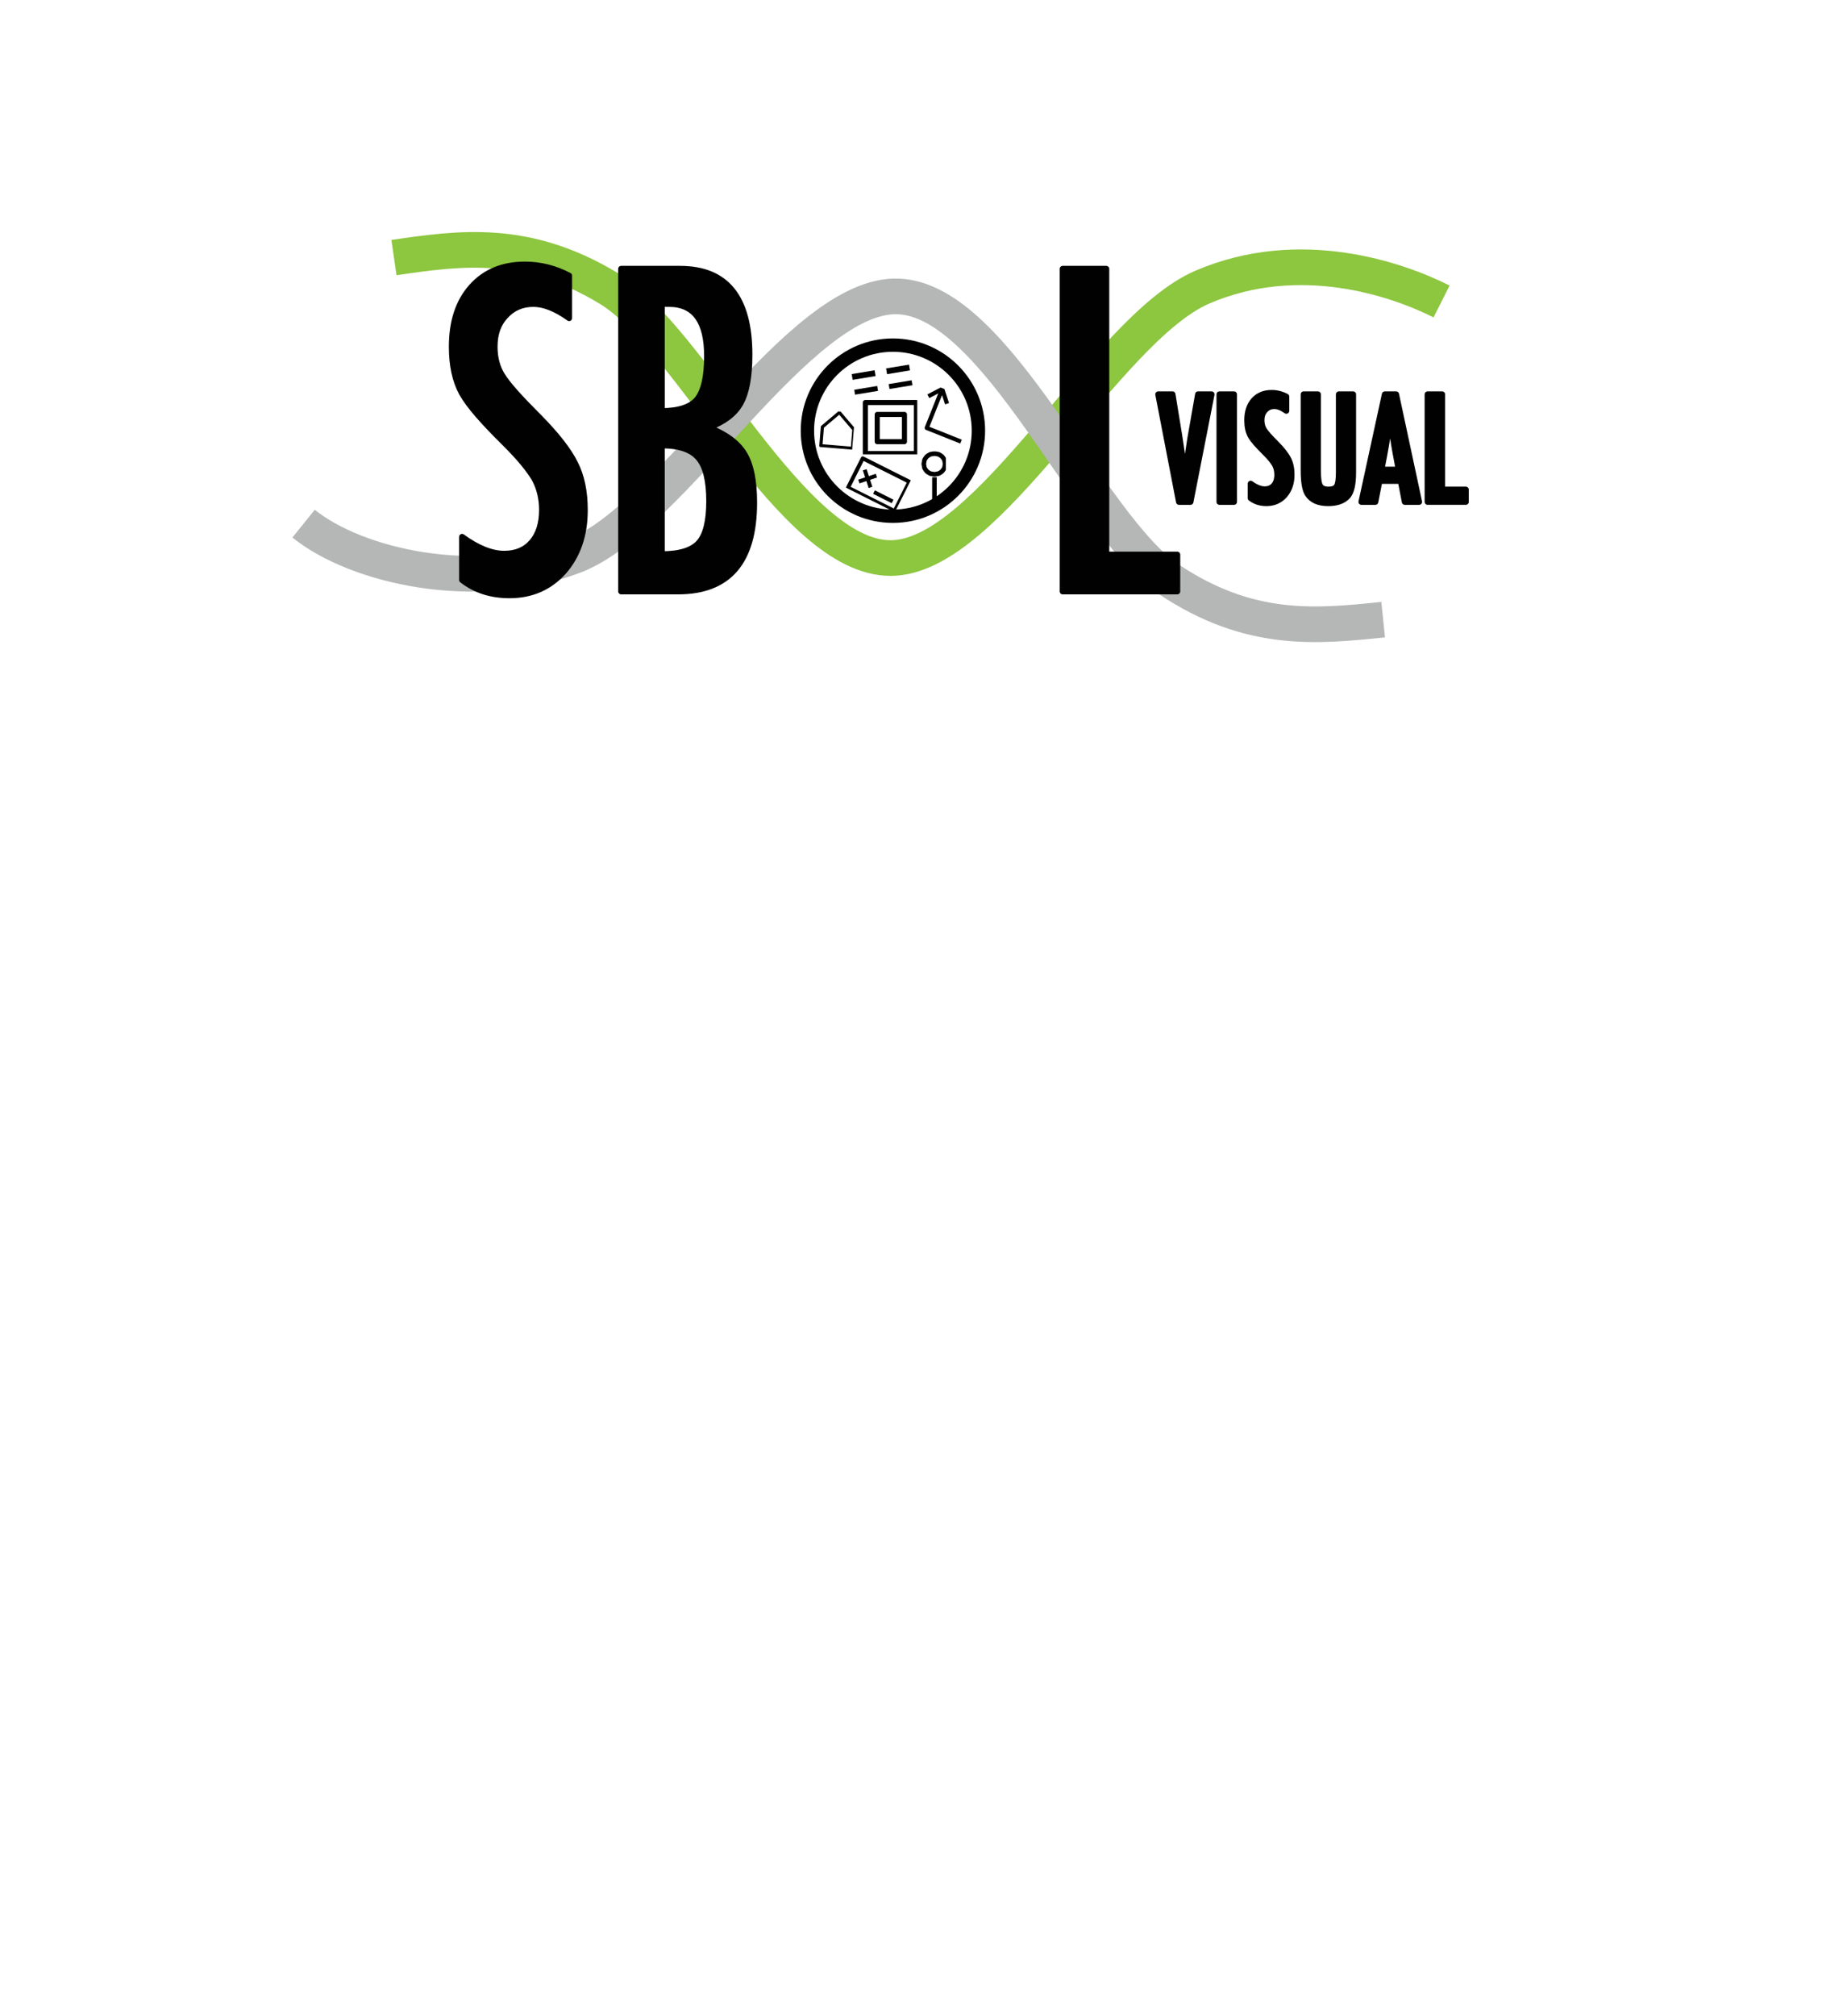 <?xml version="1.0" encoding="UTF-8" standalone="no"?>
<!-- Generator: Adobe Illustrator 16.0.0, SVG Export Plug-In . SVG Version: 6.00 Build 0)  -->

<svg
   xmlns:dc="http://purl.org/dc/elements/1.1/"
   xmlns:cc="http://creativecommons.org/ns#"
   xmlns:rdf="http://www.w3.org/1999/02/22-rdf-syntax-ns#"
   xmlns:svg="http://www.w3.org/2000/svg"
   xmlns="http://www.w3.org/2000/svg"
   xmlns:xlink="http://www.w3.org/1999/xlink"
   xmlns:sodipodi="http://sodipodi.sourceforge.net/DTD/sodipodi-0.dtd"
   xmlns:inkscape="http://www.inkscape.org/namespaces/inkscape"
   version="1.1"
   id="Layer_1"
   x="0px"
   y="0px"
   width="311.045px"
   height="339.304px"
   viewBox="0 0 311.045 339.304"
   enable-background="new 0 0 311.045 339.304"
   xml:space="preserve"
   inkscape:version="0.91 r13725"
   sodipodi:docname="SBOLVisuallogo.svg"><defs
     id="defs229" /><sodipodi:namedview
     pagecolor="#ffffff"
     bordercolor="#666666"
     borderopacity="1"
     objecttolerance="10"
     gridtolerance="10"
     guidetolerance="10"
     inkscape:pageopacity="0"
     inkscape:pageshadow="2"
     inkscape:window-width="1920"
     inkscape:window-height="1176"
     id="namedview227"
     showgrid="false"
     inkscape:zoom="2.782166"
     inkscape:cx="108.79632"
     inkscape:cy="169.65199"
     inkscape:window-x="0"
     inkscape:window-y="24"
     inkscape:window-maximized="1"
     inkscape:current-layer="Layer_1" /><g
     id="g3"><g
       id="g5"><g
         id="g7"><defs
           id="defs9"><rect
             id="SVGID_1_"
             x="-7.746"
             y="23.151"
             width="320"
             height="288" /></defs><clipPath
           id="SVGID_2_"><use
             xlink:href="#SVGID_1_"
             overflow="visible"
             id="use13" /></clipPath></g></g></g><g
     id="g15"><g
       id="g17"><g
         id="g19"><defs
           id="defs21"><rect
             id="SVGID_3_"
             x="-7.746"
             y="23.151"
             width="320"
             height="288" /></defs><clipPath
           id="SVGID_4_"><use
             xlink:href="#SVGID_3_"
             overflow="visible"
             id="use25" /></clipPath></g></g></g><g
     id="g27"><g
       id="g29"><g
         id="g31"><defs
           id="defs33"><rect
             id="SVGID_5_"
             x="-7.746"
             y="23.151"
             width="320"
             height="288" /></defs><clipPath
           id="SVGID_6_"><use
             xlink:href="#SVGID_5_"
             overflow="visible"
             id="use37" /></clipPath></g></g></g><g
     id="g39"><g
       id="g41"><g
         id="g43"><defs
           id="defs45"><rect
             id="SVGID_7_"
             x="-7.746"
             y="23.151"
             width="320"
             height="288" /></defs><clipPath
           id="SVGID_8_"><use
             xlink:href="#SVGID_7_"
             overflow="visible"
             id="use49" /></clipPath></g></g></g><g
     id="g51"><g
       id="g53"><g
         id="g55"><defs
           id="defs57"><rect
             id="SVGID_9_"
             x="-7.746"
             y="23.151"
             width="320"
             height="288" /></defs><clipPath
           id="SVGID_10_"><use
             xlink:href="#SVGID_9_"
             overflow="visible"
             id="use61" /></clipPath></g></g></g><path
     style="fill:none;stroke:#8dc63f;stroke-width:6;stroke-linejoin:round;stroke-miterlimit:10"
     inkscape:connector-curvature="0"
     id="path65"
     d="m 66.345,43.349 c 11.125,-1.615 22.25,-3.231 36.191,5.197 13.942,8.429 30.8,45.411 47.46,45.373 16.66,-0.038 36.146,-38.582 52.501,-45.602 16.354,-7.02 32.779,-1.358 40.272,2.421"
     stroke-miterlimit="10" /><path
     style="fill:none;stroke:#b5b6b6;stroke-width:6;stroke-linejoin:round;stroke-miterlimit:10"
     inkscape:connector-curvature="0"
     id="path67"
     d="M 232.932,104.286 C 221.713,105.443 210.494,106.6 196.888,97.533 183.282,88.467 167.991,50.55 151.293,49.887 134.595,49.224 113.398,87.182 96.704,93.556 80.01,99.929 59.996,95.275 51.126,88.129"
     stroke-miterlimit="10" /><path
     style="fill:#010101"
     inkscape:connector-curvature="0"
     id="path69"
     d="m 88.389,44.525 c 2.601,0 5.085,0.622 7.453,1.867 l 0,7.147 c -2.227,-1.594 -4.23,-2.391 -6.012,-2.391 -1.922,0 -3.493,0.679 -4.711,2.037 -1.219,1.288 -1.828,3.009 -1.828,5.162 0,1.897 0.435,3.524 1.304,4.883 0.447,0.727 1.182,1.663 2.203,2.81 1.022,1.147 2.344,2.529 3.965,4.146 2.984,3.02 5.017,5.631 6.099,7.832 1.081,2.131 1.621,4.741 1.621,7.832 0,4.191 -1.188,7.645 -3.565,10.361 -2.376,2.646 -5.416,3.969 -9.12,3.969 -3.117,0 -5.777,-0.858 -7.98,-2.575 l 0,-7.256 c 2.602,1.898 4.969,2.848 7.102,2.848 1.992,0 3.55,-0.661 4.675,-1.984 1.125,-1.322 1.688,-3.119 1.688,-5.391 0,-1.966 -0.435,-3.734 -1.304,-5.303 -0.447,-0.749 -1.07,-1.608 -1.869,-2.58 -0.799,-0.972 -1.797,-2.055 -2.996,-3.249 -1.856,-1.826 -3.396,-3.441 -4.618,-4.846 -1.222,-1.405 -2.127,-2.635 -2.714,-3.688 -1.128,-2.06 -1.692,-4.657 -1.692,-7.795 0,-4.237 1.106,-7.597 3.318,-10.079 2.236,-2.505 5.229,-3.757 8.981,-3.757 z m 16.217,0.72 9.937,0 c 7.775,0 11.663,4.816 11.663,14.45 0,3.681 -0.504,6.411 -1.512,8.193 -1.008,1.781 -2.789,3.13 -5.344,4.044 2.93,1.171 4.934,2.671 6.012,4.5 1.091,1.805 1.636,4.524 1.636,8.157 0,9.962 -4.272,14.943 -12.816,14.943 l -9.576,0 0,-54.287 z m 74.355,0 7.344,0 0,48.095 11.953,0 0,6.192 -19.297,0 0,-54.287 z m -67.159,5.904 c -0.19,0 -0.308,0.012 -0.355,0.034 l 0,18 c 2.863,0 4.852,-0.656 5.963,-1.969 1.112,-1.383 1.668,-3.809 1.668,-7.277 0,-5.859 -2.13,-8.788 -6.39,-8.788 l -0.567,0 -0.319,0 z m -0.356,23.809 0,18.315 c 3.018,0 5.104,-0.645 6.259,-1.933 1.155,-1.289 1.733,-3.621 1.733,-6.996 0,-3.469 -0.601,-5.895 -1.804,-7.278 -1.178,-1.404 -3.241,-2.108 -6.188,-2.108 z" /><path
     style="fill:none;stroke:#010101;stroke-linejoin:round;stroke-miterlimit:10"
     inkscape:connector-curvature="0"
     id="path71"
     d="m 88.389,44.525 c 2.601,0 5.085,0.622 7.453,1.867 l 0,7.147 c -2.227,-1.594 -4.23,-2.391 -6.012,-2.391 -1.922,0 -3.493,0.679 -4.711,2.037 -1.219,1.288 -1.828,3.009 -1.828,5.162 0,1.897 0.435,3.524 1.304,4.883 0.447,0.727 1.182,1.663 2.203,2.81 1.022,1.147 2.344,2.529 3.965,4.146 2.984,3.021 5.017,5.631 6.099,7.832 1.081,2.131 1.621,4.741 1.621,7.832 0,4.191 -1.188,7.645 -3.565,10.361 -2.376,2.646 -5.416,3.969 -9.12,3.969 -3.117,0 -5.777,-0.858 -7.98,-2.574 l 0,-7.257 c 2.602,1.898 4.969,2.848 7.102,2.848 1.992,0 3.55,-0.661 4.675,-1.984 1.125,-1.322 1.688,-3.119 1.688,-5.391 0,-1.966 -0.435,-3.733 -1.304,-5.303 -0.447,-0.749 -1.07,-1.608 -1.869,-2.58 -0.799,-0.972 -1.797,-2.055 -2.996,-3.249 -1.856,-1.826 -3.396,-3.441 -4.618,-4.846 -1.222,-1.405 -2.127,-2.635 -2.714,-3.688 -1.128,-2.06 -1.692,-4.657 -1.692,-7.795 0,-4.237 1.106,-7.597 3.318,-10.079 2.236,-2.505 5.229,-3.757 8.981,-3.757 z m 16.217,0.72 9.937,0 c 7.775,0 11.663,4.816 11.663,14.45 0,3.681 -0.503,6.411 -1.511,8.193 -1.008,1.781 -2.789,3.13 -5.344,4.044 2.93,1.171 4.934,2.671 6.012,4.5 1.091,1.805 1.636,4.524 1.636,8.157 0,9.962 -4.272,14.943 -12.816,14.943 l -9.576,0 0,-54.287 z m 74.355,0 7.344,0 0,48.095 11.953,0 0,6.192 -19.297,0 0,-54.287 z m -67.159,5.904 c -0.19,0 -0.308,0.012 -0.355,0.034 l 0,18 c 2.863,0 4.852,-0.656 5.963,-1.969 1.112,-1.383 1.668,-3.809 1.668,-7.277 0,-5.859 -2.13,-8.788 -6.39,-8.788 l -0.567,0 -0.319,0 z m -0.356,23.809 0,18.315 c 3.018,0 5.104,-0.645 6.259,-1.933 1.155,-1.289 1.733,-3.621 1.733,-6.996 0,-3.469 -0.602,-5.895 -1.804,-7.277 -1.178,-1.405 -3.241,-2.109 -6.188,-2.109 z"
     stroke-miterlimit="10" /><path
     style="fill:#010101"
     inkscape:connector-curvature="0"
     id="path77"
     d="m 214.139,66.128 c 0.867,0 1.695,0.207 2.484,0.622 l 0,2.382 c -0.742,-0.53 -1.41,-0.796 -2.004,-0.796 -0.641,0 -1.164,0.226 -1.57,0.679 -0.406,0.43 -0.61,1.003 -0.61,1.721 0,0.633 0.146,1.175 0.435,1.628 0.149,0.242 0.395,0.554 0.734,0.937 0.341,0.382 0.781,0.843 1.322,1.382 0.994,1.006 1.672,1.877 2.033,2.61 0.359,0.71 0.54,1.58 0.54,2.61 0,1.397 -0.396,2.549 -1.188,3.454 -0.792,0.882 -1.805,1.323 -3.04,1.323 -1.038,0 -1.925,-0.286 -2.66,-0.858 l 0,-2.419 c 0.867,0.633 1.656,0.949 2.368,0.949 0.663,0 1.183,-0.221 1.558,-0.661 0.375,-0.441 0.562,-1.04 0.562,-1.797 0,-0.655 -0.145,-1.245 -0.435,-1.768 -0.148,-0.25 -0.356,-0.536 -0.623,-0.86 -0.266,-0.324 -0.599,-0.685 -0.998,-1.083 -0.619,-0.608 -1.132,-1.147 -1.539,-1.615 -0.408,-0.469 -0.709,-0.878 -0.905,-1.229 -0.376,-0.687 -0.563,-1.553 -0.563,-2.599 0,-1.412 0.368,-2.532 1.105,-3.359 0.745,-0.836 1.743,-1.253 2.994,-1.253 z m -19.084,0.24 2.402,0 1.09,6.68 0.188,1.207 0.387,2.625 c 0.062,0.445 0.119,0.852 0.17,1.219 0.051,0.367 0.096,0.699 0.135,0.996 l 0.117,0.891 c 0.023,-0.18 0.043,-0.34 0.059,-0.48 0.016,-0.14 0.031,-0.258 0.047,-0.352 l 0.316,-2.098 0.41,-2.754 c 0.039,-0.25 0.076,-0.48 0.111,-0.691 0.035,-0.211 0.068,-0.398 0.1,-0.562 l 1.172,-6.68 2.273,0 -3.551,18.097 -1.934,0 -3.492,-18.098 z m 10.31,0 2.448,0 0,18.097 -2.448,0 0,-18.097 z m 14.179,0 2.399,0 0,12.786 c 0,1.305 0.117,2.172 0.352,2.602 0.24,0.43 0.716,0.645 1.425,0.645 0.708,0 1.176,-0.188 1.401,-0.562 0.234,-0.383 0.351,-1.16 0.351,-2.332 l 0,-13.139 2.4,0 0,13.134 c 0,1.969 -0.302,3.3 -0.903,3.995 -0.719,0.789 -1.818,1.184 -3.296,1.184 -1.627,0 -2.772,-0.508 -3.437,-1.523 -0.462,-0.695 -0.692,-2.03 -0.692,-4.007 l 0,-12.783 z m 13.667,0 1.898,0 3.879,18.097 -2.414,0 -0.68,-3.528 -3.586,0 -0.691,3.528 -2.344,0 3.938,-18.097 z m 7.205,0 2.448,0 0,16.032 3.984,0 0,2.064 -6.433,0 0,-18.096 z m -6.291,3.508 c -0.109,1.086 -0.25,2.186 -0.422,3.299 -0.172,1.113 -0.375,2.295 -0.609,3.545 l -0.445,2.319 2.895,0 -0.539,-2.882 c -0.36,-1.96 -0.653,-4.054 -0.88,-6.281 z" /><path
     style="fill:none;stroke:#010101;stroke-linejoin:round;stroke-miterlimit:10"
     inkscape:connector-curvature="0"
     id="path79"
     d="m 214.139,66.128 c 0.867,0 1.695,0.207 2.484,0.622 l 0,2.383 c -0.742,-0.531 -1.41,-0.797 -2.004,-0.797 -0.641,0 -1.164,0.226 -1.57,0.679 -0.406,0.43 -0.609,1.003 -0.609,1.721 0,0.633 0.145,1.175 0.434,1.628 0.149,0.242 0.395,0.554 0.734,0.937 0.341,0.382 0.781,0.843 1.322,1.382 0.994,1.006 1.672,1.877 2.033,2.61 0.359,0.71 0.54,1.58 0.54,2.61 0,1.397 -0.396,2.549 -1.188,3.454 -0.792,0.882 -1.805,1.323 -3.04,1.323 -1.038,0 -1.925,-0.286 -2.66,-0.858 l 0,-2.419 c 0.867,0.633 1.656,0.949 2.368,0.949 0.663,0 1.183,-0.221 1.558,-0.661 0.375,-0.441 0.562,-1.04 0.562,-1.797 0,-0.655 -0.145,-1.245 -0.435,-1.768 -0.148,-0.25 -0.356,-0.536 -0.623,-0.86 -0.266,-0.324 -0.599,-0.685 -0.998,-1.083 -0.619,-0.608 -1.132,-1.147 -1.539,-1.615 -0.408,-0.469 -0.709,-0.878 -0.905,-1.229 -0.376,-0.687 -0.563,-1.553 -0.563,-2.599 0,-1.412 0.368,-2.532 1.105,-3.359 0.745,-0.836 1.743,-1.253 2.994,-1.253 z m -19.084,0.24 2.402,0 1.09,6.68 0.188,1.207 0.387,2.625 c 0.062,0.445 0.119,0.852 0.17,1.219 0.051,0.367 0.096,0.699 0.135,0.996 l 0.117,0.891 c 0.023,-0.18 0.043,-0.34 0.059,-0.48 0.016,-0.14 0.031,-0.258 0.047,-0.352 l 0.316,-2.098 0.41,-2.754 c 0.039,-0.25 0.076,-0.48 0.111,-0.691 0.035,-0.211 0.068,-0.398 0.1,-0.562 l 1.172,-6.68 2.273,0 -3.551,18.097 -1.934,0 -3.492,-18.098 z m 10.31,0 2.448,0 0,18.097 -2.448,0 0,-18.097 z m 14.179,0 2.399,0 0,12.786 c 0,1.305 0.117,2.172 0.352,2.602 0.24,0.43 0.716,0.645 1.425,0.645 0.708,0 1.176,-0.188 1.401,-0.562 0.234,-0.383 0.351,-1.16 0.351,-2.332 l 0,-13.139 2.4,0 0,13.134 c 0,1.969 -0.302,3.3 -0.903,3.995 -0.719,0.789 -1.818,1.184 -3.296,1.184 -1.627,0 -2.772,-0.508 -3.437,-1.523 -0.462,-0.695 -0.692,-2.03 -0.692,-4.007 l 0,-12.783 z m 13.667,0 1.898,0 3.879,18.097 -2.414,0 -0.68,-3.528 -3.586,0 -0.691,3.528 -2.344,0 3.938,-18.097 z m 7.205,0 2.448,0 0,16.032 3.984,0 0,2.064 -6.433,0 0,-18.096 z m -6.291,3.508 c -0.109,1.086 -0.25,2.186 -0.422,3.299 -0.172,1.113 -0.375,2.295 -0.609,3.545 l -0.445,2.319 2.895,0 -0.539,-2.882 c -0.36,-1.96 -0.653,-4.054 -0.88,-6.281 z"
     stroke-miterlimit="10" /><g
     id="g81"><defs
       id="defs83"><rect
         id="SVGID_11_"
         x="137.902"
         y="69.479"
         transform="matrix(-0.082 0.997 -0.997 -0.082 224.592 -62.32)"
         width="6.22"
         height="5.701" /></defs><clipPath
       id="SVGID_12_"><use
         xlink:href="#SVGID_11_"
         overflow="visible"
         id="use87" /></clipPath><g
       clip-path="url(#SVGID_12_)"
       id="g89"><defs
         id="defs91"><rect
           id="SVGID_13_"
           x="137.902"
           y="69.479"
           transform="matrix(-0.082 0.997 -0.997 -0.082 224.592 -62.32)"
           width="6.22"
           height="5.701" /></defs><clipPath
         id="SVGID_14_"><use
           xlink:href="#SVGID_13_"
           overflow="visible"
           id="use95" /></clipPath><g
         clip-path="url(#SVGID_14_)"
         id="g97"><defs
           id="defs99"><rect
             id="SVGID_15_"
             x="-7.746"
             y="23.151"
             width="320"
             height="288" /></defs><clipPath
           id="SVGID_16_"><use
             xlink:href="#SVGID_15_"
             overflow="visible"
             id="use103" /></clipPath><polygon
           clip-path="url(#SVGID_16_)"
           fill="none"
           stroke="#000000"
           stroke-width="0.527"
           stroke-linejoin="round"
           stroke-miterlimit="10"
           points="     143.54,75.446 143.798,72.286 141.36,69.431 138.495,71.852 138.237,75.011    "
           id="polygon105" /></g></g></g><g
     id="g107"><defs
       id="defs109"><rect
         id="SVGID_17_"
         x="155.503"
         y="65.405"
         transform="matrix(-0.37 0.929 -0.929 -0.37 282.919 -52.567)"
         width="7.559"
         height="8.474" /></defs><clipPath
       id="SVGID_18_"><use
         xlink:href="#SVGID_17_"
         overflow="visible"
         id="use113" /></clipPath><g
       clip-path="url(#SVGID_18_)"
       id="g115"><defs
         id="defs117"><rect
           id="SVGID_19_"
           x="155.503"
           y="65.405"
           transform="matrix(-0.37 0.929 -0.929 -0.37 282.919 -52.567)"
           width="7.559"
           height="8.474" /></defs><clipPath
         id="SVGID_20_"><use
           xlink:href="#SVGID_19_"
           overflow="visible"
           id="use121" /></clipPath><g
         clip-path="url(#SVGID_20_)"
         id="g123"><defs
           id="defs125"><rect
             id="SVGID_21_"
             x="-7.746"
             y="23.151"
             width="320"
             height="288" /></defs><clipPath
           id="SVGID_22_"><use
             xlink:href="#SVGID_21_"
             overflow="visible"
             id="use129" /></clipPath><polyline
           clip-path="url(#SVGID_22_)"
           fill="none"
           stroke="#000000"
           stroke-width="0.7"
           stroke-linejoin="round"
           stroke-miterlimit="10"
           points="     156.334,66.687 158.676,65.467 159.488,67.943    "
           id="polyline131" /><polyline
           clip-path="url(#SVGID_22_)"
           fill="none"
           stroke="#000000"
           stroke-width="0.7"
           stroke-linejoin="round"
           stroke-miterlimit="10"
           points="     161.842,74.321 156.067,72.022 158.588,65.689    "
           id="polyline133" /></g></g></g><g
     id="g135"><defs
       id="defs137"><rect
         id="SVGID_23_"
         x="145.266"
         y="67.257"
         width="9.206"
         height="9.207" /></defs><clipPath
       id="SVGID_24_"><use
         xlink:href="#SVGID_23_"
         overflow="visible"
         id="use141" /></clipPath><rect
       x="147.729"
       y="69.75"
       clip-path="url(#SVGID_24_)"
       fill="none"
       stroke="#000000"
       stroke-width="0.856"
       stroke-linejoin="round"
       stroke-miterlimit="10"
       width="4.583"
       height="4.582"
       id="rect143" /><rect
       x="145.728"
       y="67.748"
       clip-path="url(#SVGID_24_)"
       fill="none"
       stroke="#000000"
       stroke-width="0.856"
       stroke-linejoin="round"
       stroke-miterlimit="10"
       width="8.592"
       height="8.593"
       id="rect145" /></g><g
     id="g147"><defs
       id="defs149"><rect
         id="SVGID_25_"
         x="143.344"
         y="78.469"
         transform="matrix(-0.894 -0.449 0.449 -0.894 243.607 220.712)"
         width="9.245"
         height="6.019" /></defs><clipPath
       id="SVGID_26_"><use
         xlink:href="#SVGID_25_"
         overflow="visible"
         id="use153" /></clipPath><g
       clip-path="url(#SVGID_26_)"
       id="g155"><defs
         id="defs157"><rect
           id="SVGID_27_"
           x="143.344"
           y="78.469"
           transform="matrix(-0.894 -0.449 0.449 -0.894 243.607 220.712)"
           width="9.245"
           height="6.019" /></defs><clipPath
         id="SVGID_28_"><use
           xlink:href="#SVGID_27_"
           overflow="visible"
           id="use161" /></clipPath><g
         clip-path="url(#SVGID_28_)"
         id="g163"><defs
           id="defs165"><rect
             id="SVGID_29_"
             x="-7.746"
             y="23.151"
             width="320"
             height="288" /></defs><clipPath
           id="SVGID_30_"><use
             xlink:href="#SVGID_29_"
             overflow="visible"
             id="use169" /></clipPath><rect
           x="143.633"
           y="78.867"
           transform="matrix(-0.894 -0.449 0.449 -0.894 243.659 221.017)"
           clip-path="url(#SVGID_30_)"
           fill="none"
           stroke="#000000"
           stroke-width="0.659"
           stroke-linejoin="round"
           stroke-miterlimit="10"
           width="8.783"
           height="5.525"
           id="rect171" /><line
           clip-path="url(#SVGID_30_)"
           fill="none"
           stroke="#000000"
           stroke-width="0.659"
           stroke-linejoin="round"
           stroke-miterlimit="10"
           x1="145.623"
           y1="79.066"
           x2="146.597"
           y2="82.027"
           id="line173" /><line
           clip-path="url(#SVGID_30_)"
           fill="none"
           stroke="#000000"
           stroke-width="0.659"
           stroke-linejoin="round"
           stroke-miterlimit="10"
           x1="144.631"
           y1="81.04"
           x2="147.588"
           y2="80.053"
           id="line175" /><line
           clip-path="url(#SVGID_30_)"
           fill="none"
           stroke="#000000"
           stroke-width="0.659"
           stroke-linejoin="round"
           stroke-miterlimit="10"
           x1="147.182"
           y1="82.816"
           x2="150.32"
           y2="84.392"
           id="line177" /></g></g></g><g
     id="g179"><defs
       id="defs181"><rect
         id="SVGID_31_"
         x="155.17"
         y="75.979"
         width="4.117"
         height="8.475" /></defs><clipPath
       id="SVGID_32_"><use
         xlink:href="#SVGID_31_"
         overflow="visible"
         id="use185" /></clipPath><line
       clip-path="url(#SVGID_32_)"
       fill="none"
       stroke="#000000"
       stroke-width="0.772"
       stroke-linejoin="round"
       stroke-miterlimit="10"
       x1="157.365"
       y1="84.31"
       x2="157.365"
       y2="80.321"
       id="line187" /><polygon
       clip-path="url(#SVGID_32_)"
       fill="none"
       stroke="#000000"
       stroke-width="0.772"
       stroke-linejoin="round"
       stroke-miterlimit="10"
       points="   157.365,76.336 157.365,76.336 157.749,76.396 158.075,76.461 158.393,76.647 158.649,76.832 158.843,77.083 159.039,77.392    159.104,77.708 159.163,78.078 159.104,78.454 159.039,78.764 158.843,79.074 158.649,79.325 158.393,79.515 158.075,79.701    157.749,79.76 157.365,79.826 156.981,79.76 156.661,79.701 156.335,79.515 156.082,79.325 155.886,79.074 155.691,78.764    155.631,78.454 155.567,78.078 155.631,77.708 155.691,77.392 155.886,77.083 156.082,76.832 156.335,76.647 156.661,76.461    156.981,76.396  "
       id="polygon189" /></g><g
     id="g191"><defs
       id="defs193"><rect
         id="SVGID_33_"
         x="143.164"
         y="62.13"
         transform="matrix(-0.987 0.162 -0.162 -0.987 305.425 102.898)"
         width="10.687"
         height="3.6" /></defs><clipPath
       id="SVGID_34_"><use
         xlink:href="#SVGID_33_"
         overflow="visible"
         id="use197" /></clipPath><g
       clip-path="url(#SVGID_34_)"
       id="g199"><defs
         id="defs201"><rect
           id="SVGID_35_"
           x="143.164"
           y="62.13"
           transform="matrix(-0.987 0.162 -0.162 -0.987 305.425 102.898)"
           width="10.687"
           height="3.6" /></defs><clipPath
         id="SVGID_36_"><use
           xlink:href="#SVGID_35_"
           overflow="visible"
           id="use205" /></clipPath><g
         clip-path="url(#SVGID_36_)"
         id="g207"><defs
           id="defs209"><rect
             id="SVGID_37_"
             x="-7.746"
             y="23.151"
             width="320"
             height="288" /></defs><clipPath
           id="SVGID_38_"><use
             xlink:href="#SVGID_37_"
             overflow="visible"
             id="use213" /></clipPath><line
           clip-path="url(#SVGID_38_)"
           fill="none"
           stroke="#000000"
           stroke-width="0.982"
           stroke-linejoin="round"
           stroke-miterlimit="10"
           x1="143.509"
           y1="63.441"
           x2="147.372"
           y2="62.805"
           id="line215" /><line
           clip-path="url(#SVGID_38_)"
           fill="none"
           stroke="#000000"
           stroke-width="0.982"
           stroke-linejoin="round"
           stroke-miterlimit="10"
           x1="143.943"
           y1="66.08"
           x2="147.806"
           y2="65.444"
           id="line217" /><line
           clip-path="url(#SVGID_38_)"
           fill="none"
           stroke="#000000"
           stroke-width="0.982"
           stroke-linejoin="round"
           stroke-miterlimit="10"
           x1="149.305"
           y1="62.487"
           x2="153.167"
           y2="61.851"
           id="line219" /><line
           clip-path="url(#SVGID_38_)"
           fill="none"
           stroke="#000000"
           stroke-width="0.982"
           stroke-linejoin="round"
           stroke-miterlimit="10"
           x1="149.74"
           y1="65.125"
           x2="153.602"
           y2="64.49"
           id="line221" /></g></g></g><g
     id="g223"><circle
       fill="none"
       stroke="#010101"
       stroke-width="2.25"
       stroke-linejoin="round"
       stroke-miterlimit="10"
       cx="150.372"
       cy="72.481"
       r="14.4"
       id="circle225" /></g></svg>